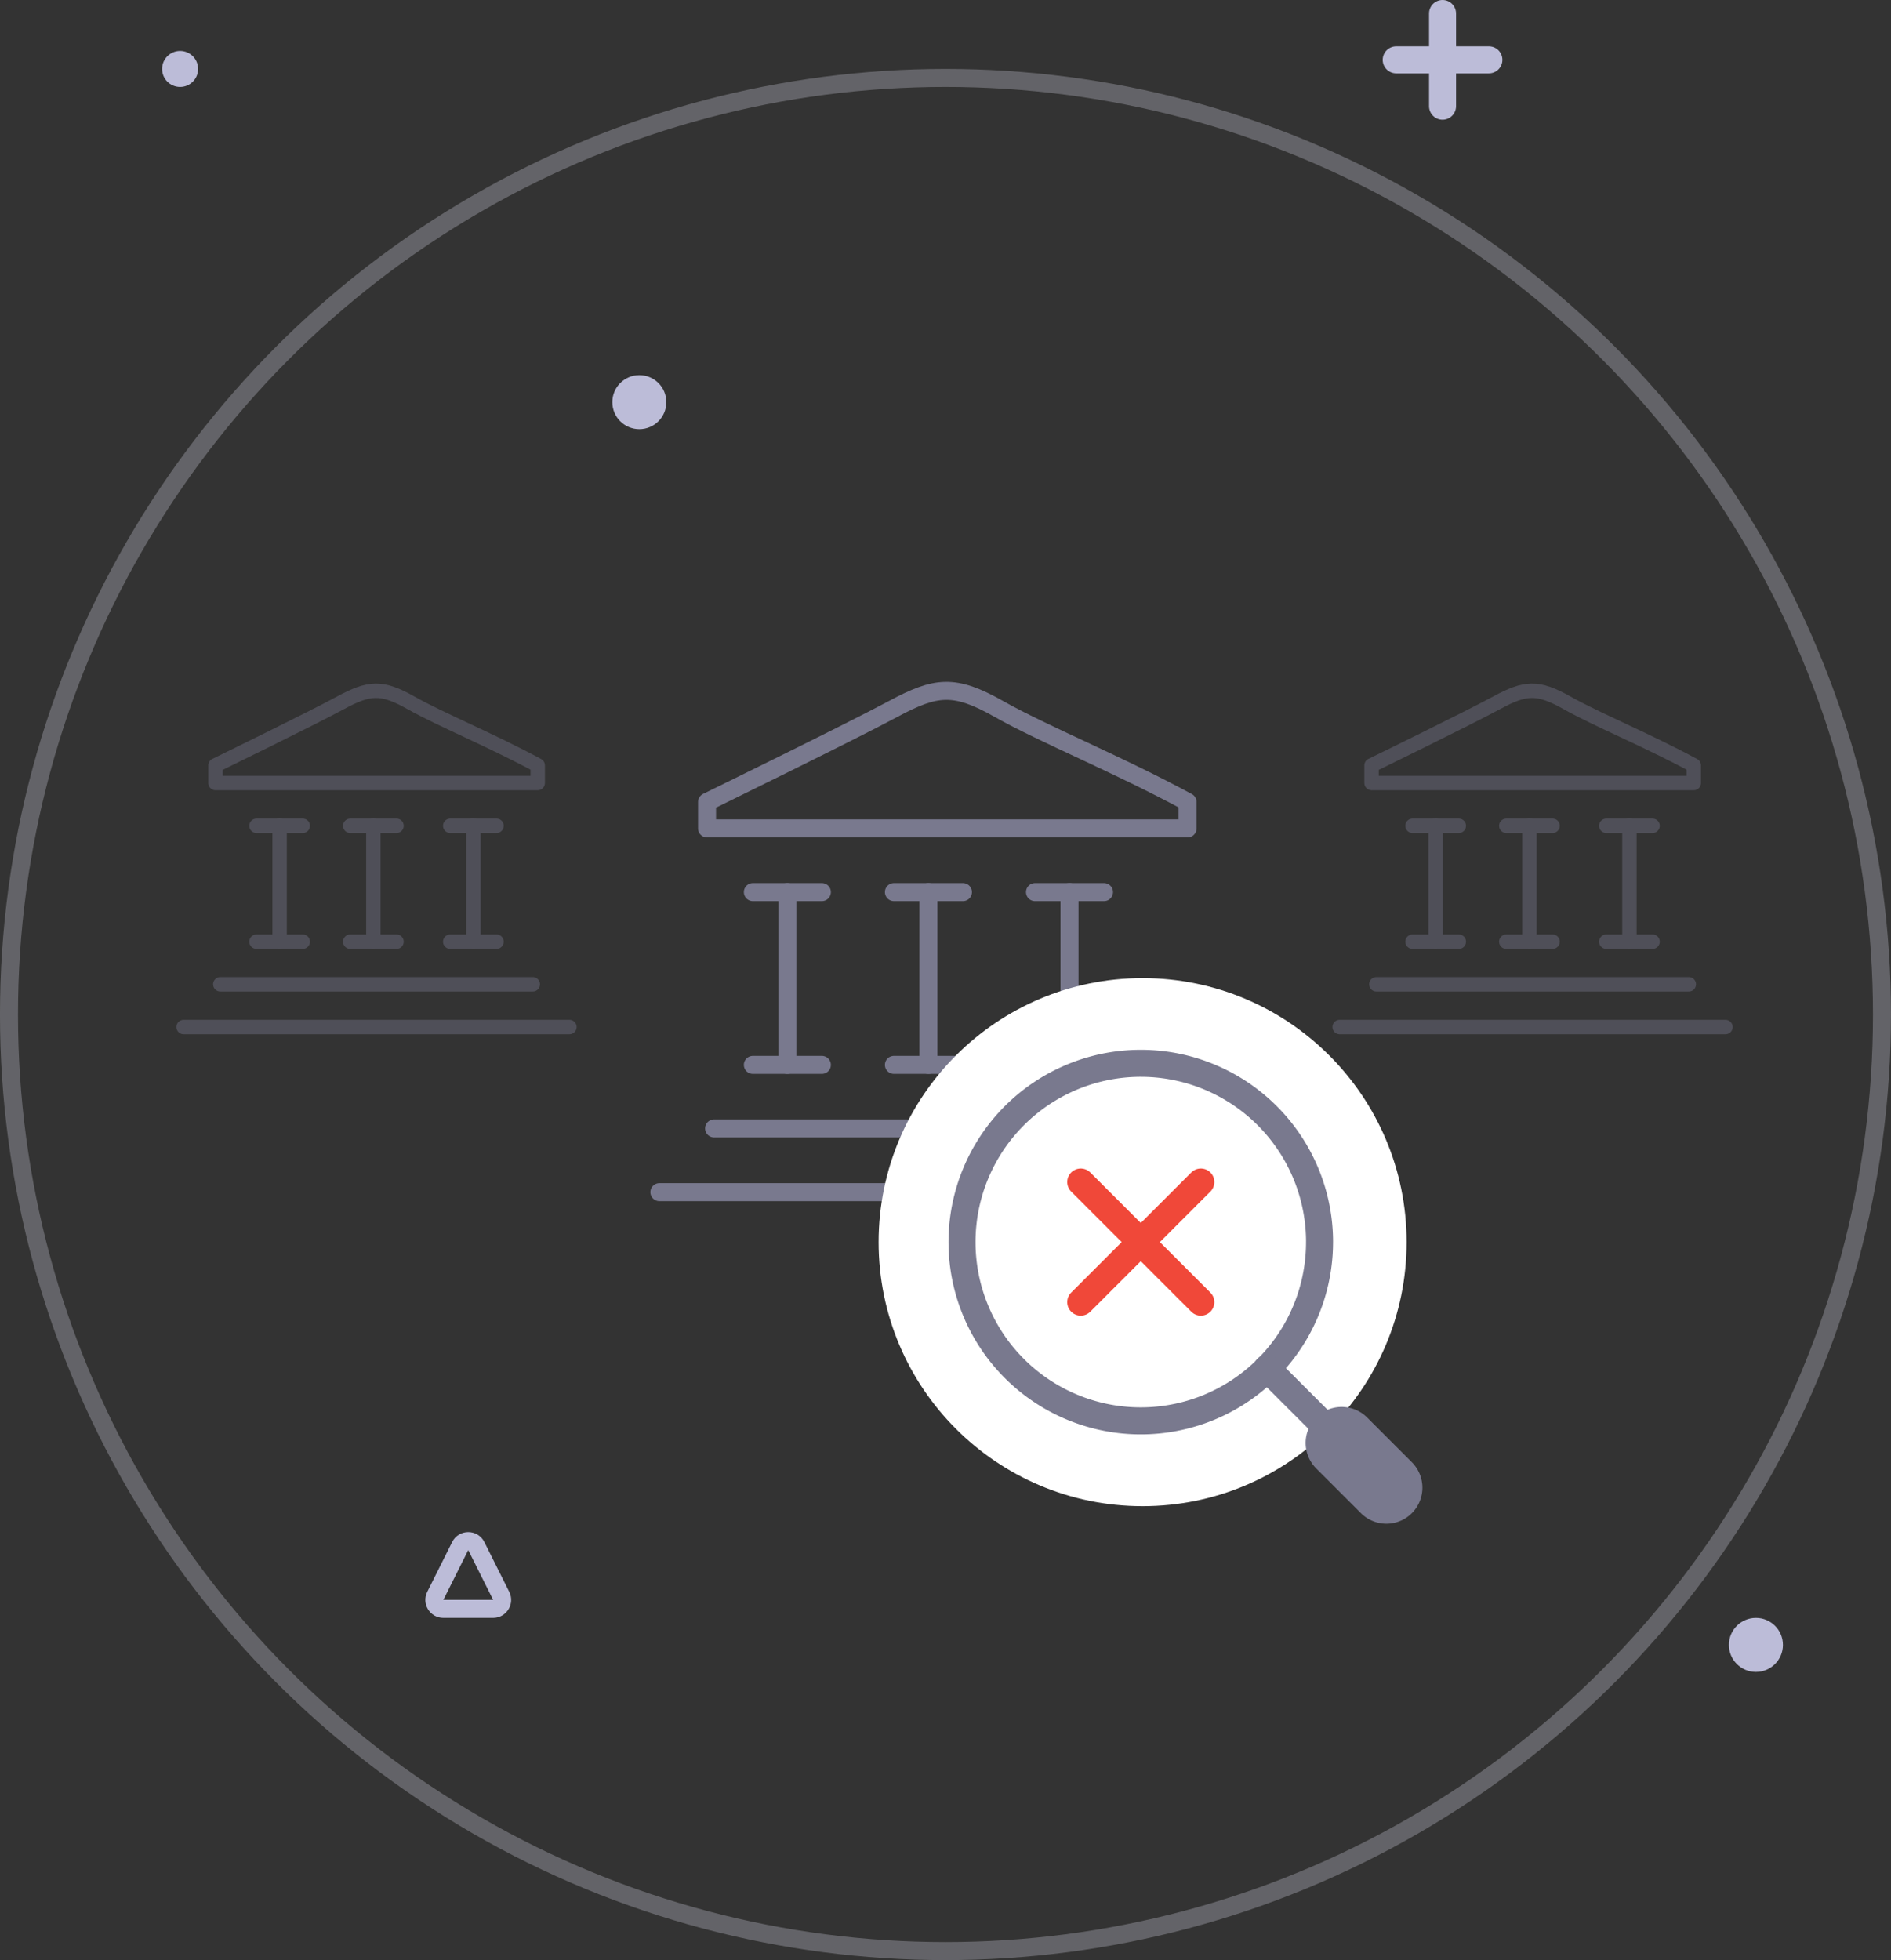 <svg xmlns="http://www.w3.org/2000/svg" width="105" height="108.827" viewBox="0 0 105 108.827">
  <rect x="0" y="0" width="105" height="108.827" fill="#333333" stroke="none"/>
  <g id="Group_9668" data-name="Group 9668" transform="translate(-139.622 -439.131)">
    <g id="Group_9651" data-name="Group 9651" transform="translate(139.522 442.87)">
      <g id="Ellipse_484" data-name="Ellipse 484" transform="translate(0.099 0.088)" fill="none" stroke="#d5d5e3" stroke-width="1" opacity="0.3">
        <circle cx="52.5" cy="52.5" r="52.5" stroke="none"/>
        <circle cx="52.5" cy="52.5" r="52" fill="none"/>
      </g>
    </g>
    <g id="Group_9653" data-name="Group 9653" transform="translate(219.721 439.881) rotate(45)">
      <path id="Path_9526" data-name="Path 9526" d="M0,0V5.147" transform="translate(3.639 0) rotate(45)" fill="none" stroke="#bcbcd8" stroke-linecap="round" stroke-linejoin="round" stroke-width="1.5"/>
      <path id="Path_9527" data-name="Path 9527" d="M0,0H5.147" transform="translate(0 0) rotate(45)" fill="none" stroke="#bcbcd8" stroke-linecap="round" stroke-linejoin="round" stroke-width="1.5"/>
    </g>
    <g id="Polygon_12" data-name="Polygon 12" transform="translate(162.622 522.959)" fill="none">
      <path d="M2.106,1.789a1,1,0,0,1,1.789,0L5.276,4.553A1,1,0,0,1,4.382,6H1.618A1,1,0,0,1,.724,4.553Z" stroke="none"/>
      <path d="M 3 2.236 L 1.618 5 L 4.382 5 L 3 2.236 C 3 2.236 3 2.236 3 2.236 M 3 1.236 C 3.355 1.236 3.71 1.42 3.894 1.789 L 5.276 4.553 C 5.609 5.218 5.125 6 4.382 6 L 1.618 6 C 0.875 6 0.391 5.218 0.724 4.553 L 2.106 1.789 C 2.29 1.42 2.645 1.236 3 1.236 Z" stroke="none" fill="#bcbcd8"/>
    </g>
    <circle id="Ellipse_485" data-name="Ellipse 485" cx="1" cy="1" r="1" transform="translate(148.622 441.959)" fill="#bcbcd8"/>
    <circle id="Ellipse_486" data-name="Ellipse 486" cx="1.5" cy="1.5" r="1.5" transform="translate(173.622 459.959)" fill="#bcbcd8"/>
    <circle id="Ellipse_487" data-name="Ellipse 487" cx="1.5" cy="1.5" r="1.5" transform="translate(235.622 528.959)" fill="#bcbcd8"/>
    <g id="Group_9169" data-name="Group 9169" transform="translate(176.235 477.488)">
      <g id="Group_9171" data-name="Group 9171" transform="translate(0)">
        <g id="Group_9167" data-name="Group 9167" transform="translate(6.456 11.174)">
          <g id="Group_9164" data-name="Group 9164" transform="translate(14.4 0)">
            <line id="Line_1362" data-name="Line 1362" y2="9.593" transform="translate(1.916)" fill="none" stroke="#79798e" stroke-linecap="round" stroke-linejoin="round" stroke-width="1"/>
            <line id="Line_1363" data-name="Line 1363" x2="3.833" fill="none" stroke="#79798e" stroke-linecap="round" stroke-linejoin="round" stroke-width="1"/>
            <line id="Line_1364" data-name="Line 1364" x2="3.833" transform="translate(0 9.593)" fill="none" stroke="#79798e" stroke-linecap="round" stroke-linejoin="round" stroke-width="1"/>
          </g>
          <g id="Group_9165" data-name="Group 9165" transform="translate(6.567 0)">
            <line id="Line_1365" data-name="Line 1365" y2="9.593" transform="translate(1.916)" fill="none" stroke="#79798e" stroke-linecap="round" stroke-linejoin="round" stroke-width="1"/>
            <line id="Line_1366" data-name="Line 1366" x2="3.833" fill="none" stroke="#79798e" stroke-linecap="round" stroke-linejoin="round" stroke-width="1"/>
            <line id="Line_1367" data-name="Line 1367" x2="3.833" transform="translate(0 9.593)" fill="none" stroke="#79798e" stroke-linecap="round" stroke-linejoin="round" stroke-width="1"/>
          </g>
          <g id="Group_9166" data-name="Group 9166" transform="translate(-1.266 0)">
            <line id="Line_1368" data-name="Line 1368" y2="9.593" transform="translate(1.916)" fill="none" stroke="#79798e" stroke-linecap="round" stroke-linejoin="round" stroke-width="1"/>
            <line id="Line_1369" data-name="Line 1369" x2="3.833" fill="none" stroke="#79798e" stroke-linecap="round" stroke-linejoin="round" stroke-width="1"/>
            <line id="Line_1370" data-name="Line 1370" x2="3.833" transform="translate(0 9.593)" fill="none" stroke="#79798e" stroke-linecap="round" stroke-linejoin="round" stroke-width="1"/>
          </g>
        </g>
        <line id="Line_1371" data-name="Line 1371" x2="25.82" transform="translate(3.038 24.295)" fill="none" stroke="#79798e" stroke-linecap="round" stroke-linejoin="round" stroke-width="1"/>
        <line id="Line_1372" data-name="Line 1372" x2="31.896" transform="translate(0 27.834)" fill="none" stroke="#79798e" stroke-linecap="round" stroke-linejoin="round" stroke-width="1"/>
        <path id="Path_9435" data-name="Path 9435" d="M-20222.09-10673.982h-13.328v-1.466s7.949-3.885,10.336-5.166,3.4-1.394,5.867,0,6.578,3.055,10.48,5.166v1.466Z" transform="translate(20238.064 10681.619)" fill="none" stroke="#79798e" stroke-linecap="round" stroke-linejoin="round" stroke-width="1"/>
      </g>
    </g>
    <g id="Group_9666" data-name="Group 9666" transform="translate(149.816 477.488)" opacity="0.4">
      <g id="Group_9171-2" data-name="Group 9171" transform="translate(0)">
        <g id="Group_9167-2" data-name="Group 9167" transform="translate(4.047 7.493)">
          <g id="Group_9164-2" data-name="Group 9164" transform="translate(10.758 0)">
            <line id="Line_1362-2" data-name="Line 1362" y2="6.433" transform="translate(1.285)" fill="none" stroke="#79798e" stroke-linecap="round" stroke-linejoin="round" stroke-width="0.8"/>
            <line id="Line_1363-2" data-name="Line 1363" x2="2.57" fill="none" stroke="#79798e" stroke-linecap="round" stroke-linejoin="round" stroke-width="0.8"/>
            <line id="Line_1364-2" data-name="Line 1364" x2="2.57" transform="translate(0 6.433)" fill="none" stroke="#79798e" stroke-linecap="round" stroke-linejoin="round" stroke-width="0.8"/>
          </g>
          <g id="Group_9165-2" data-name="Group 9165" transform="translate(5.206 0)">
            <line id="Line_1365-2" data-name="Line 1365" y2="6.433" transform="translate(1.285)" fill="none" stroke="#79798e" stroke-linecap="round" stroke-linejoin="round" stroke-width="0.8"/>
            <line id="Line_1366-2" data-name="Line 1366" x2="2.57" fill="none" stroke="#79798e" stroke-linecap="round" stroke-linejoin="round" stroke-width="0.8"/>
            <line id="Line_1367-2" data-name="Line 1367" x2="2.57" transform="translate(0 6.433)" fill="none" stroke="#79798e" stroke-linecap="round" stroke-linejoin="round" stroke-width="0.8"/>
          </g>
          <g id="Group_9166-2" data-name="Group 9166" transform="translate(0 0)">
            <line id="Line_1368-2" data-name="Line 1368" y2="6.433" transform="translate(1.285)" fill="none" stroke="#79798e" stroke-linecap="round" stroke-linejoin="round" stroke-width="0.8"/>
            <line id="Line_1369-2" data-name="Line 1369" x2="2.57" fill="none" stroke="#79798e" stroke-linecap="round" stroke-linejoin="round" stroke-width="0.8"/>
            <line id="Line_1370-2" data-name="Line 1370" x2="2.57" transform="translate(0 6.433)" fill="none" stroke="#79798e" stroke-linecap="round" stroke-linejoin="round" stroke-width="0.8"/>
          </g>
        </g>
        <line id="Line_1371-2" data-name="Line 1371" x2="17.351" transform="translate(2.038 16.293)" fill="none" stroke="#79798e" stroke-linecap="round" stroke-linejoin="round" stroke-width="0.8"/>
        <line id="Line_1372-2" data-name="Line 1372" x2="21.425" transform="translate(0 18.665)" fill="none" stroke="#79798e" stroke-linecap="round" stroke-linejoin="round" stroke-width="0.8"/>
        <path id="Path_9435-2" data-name="Path 9435" d="M-20226.482-10676.5h-8.934v-.98s5.33-2.6,6.93-3.466,2.281-.933,3.936,0,4.408,2.05,7.025,3.466v.98Z" transform="translate(20237.188 10681.618)" fill="none" stroke="#79798e" stroke-linecap="round" stroke-linejoin="round" stroke-width="0.8"/>
      </g>
    </g>
    <g id="Group_9667" data-name="Group 9667" transform="translate(214.007 477.488)" opacity="0.4">
      <g id="Group_9171-3" data-name="Group 9171" transform="translate(0)">
        <g id="Group_9167-3" data-name="Group 9167" transform="translate(4.047 7.493)">
          <g id="Group_9164-3" data-name="Group 9164" transform="translate(10.758 0)">
            <line id="Line_1362-3" data-name="Line 1362" y2="6.433" transform="translate(1.285)" fill="none" stroke="#79798e" stroke-linecap="round" stroke-linejoin="round" stroke-width="0.8"/>
            <line id="Line_1363-3" data-name="Line 1363" x2="2.57" fill="none" stroke="#79798e" stroke-linecap="round" stroke-linejoin="round" stroke-width="0.8"/>
            <line id="Line_1364-3" data-name="Line 1364" x2="2.57" transform="translate(0 6.433)" fill="none" stroke="#79798e" stroke-linecap="round" stroke-linejoin="round" stroke-width="0.8"/>
          </g>
          <g id="Group_9165-3" data-name="Group 9165" transform="translate(5.206 0)">
            <line id="Line_1365-3" data-name="Line 1365" y2="6.433" transform="translate(1.285)" fill="none" stroke="#79798e" stroke-linecap="round" stroke-linejoin="round" stroke-width="0.8"/>
            <line id="Line_1366-3" data-name="Line 1366" x2="2.57" fill="none" stroke="#79798e" stroke-linecap="round" stroke-linejoin="round" stroke-width="0.8"/>
            <line id="Line_1367-3" data-name="Line 1367" x2="2.57" transform="translate(0 6.433)" fill="none" stroke="#79798e" stroke-linecap="round" stroke-linejoin="round" stroke-width="0.8"/>
          </g>
          <g id="Group_9166-3" data-name="Group 9166" transform="translate(0 0)">
            <line id="Line_1368-3" data-name="Line 1368" y2="6.433" transform="translate(1.285)" fill="none" stroke="#79798e" stroke-linecap="round" stroke-linejoin="round" stroke-width="0.8"/>
            <line id="Line_1369-3" data-name="Line 1369" x2="2.57" fill="none" stroke="#79798e" stroke-linecap="round" stroke-linejoin="round" stroke-width="0.8"/>
            <line id="Line_1370-3" data-name="Line 1370" x2="2.57" transform="translate(0 6.433)" fill="none" stroke="#79798e" stroke-linecap="round" stroke-linejoin="round" stroke-width="0.8"/>
          </g>
        </g>
        <line id="Line_1371-3" data-name="Line 1371" x2="17.351" transform="translate(2.038 16.293)" fill="none" stroke="#79798e" stroke-linecap="round" stroke-linejoin="round" stroke-width="0.8"/>
        <line id="Line_1372-3" data-name="Line 1372" x2="21.425" transform="translate(0 18.665)" fill="none" stroke="#79798e" stroke-linecap="round" stroke-linejoin="round" stroke-width="0.8"/>
        <path id="Path_9435-3" data-name="Path 9435" d="M-20226.482-10676.5h-8.934v-.98s5.33-2.6,6.93-3.466,2.281-.933,3.936,0,4.408,2.05,7.025,3.466v.98Z" transform="translate(20237.188 10681.618)" fill="none" stroke="#79798e" stroke-linecap="round" stroke-linejoin="round" stroke-width="0.8"/>
      </g>
    </g>
    <g id="Group_9665" data-name="Group 9665" transform="translate(188.408 493.438)">
      <circle id="Ellipse_480" data-name="Ellipse 480" cx="14.659" cy="14.659" r="14.659" fill="#fff"/>
      <g id="Icon_feather-zoom-in" data-name="Icon feather-zoom-in" transform="translate(4.632 4.73)">
        <path id="Path_9524" data-name="Path 9524" d="M24.351,14.426A9.926,9.926,0,1,1,14.426,4.5a9.926,9.926,0,0,1,9.926,9.926Z" transform="translate(-4.5 -4.5)" fill="none" stroke="#79798e" stroke-linecap="round" stroke-linejoin="round" stroke-width="1.5"/>
        <path id="Path_9525" data-name="Path 9525" d="M31.6,31.6l-6.628-6.627" transform="translate(-8.04 -8.04)" fill="none" stroke="#79798e" stroke-linecap="round" stroke-linejoin="round" stroke-width="1.5"/>
        <g id="Group_9644" data-name="Group 9644" transform="translate(13.26 6.591) rotate(90)">
          <path id="Path_9526-2" data-name="Path 9526" d="M0,0V9.431" transform="translate(6.669 0) rotate(45)" fill="none" stroke="#f04839" stroke-linecap="round" stroke-linejoin="round" stroke-width="1.5"/>
          <path id="Path_9527-2" data-name="Path 9527" d="M0,0H9.431" transform="translate(0 0) rotate(45)" fill="none" stroke="#f04839" stroke-linecap="round" stroke-linejoin="round" stroke-width="1.5"/>
        </g>
        <path id="Path_9546" data-name="Path 9546" d="M31.416,31.415,28.931,28.93" transform="translate(-7.853 -7.853)" fill="none" stroke="#79798e" stroke-linecap="round" stroke-linejoin="round" stroke-width="4"/>
      </g>
    </g>
  </g>
</svg>
